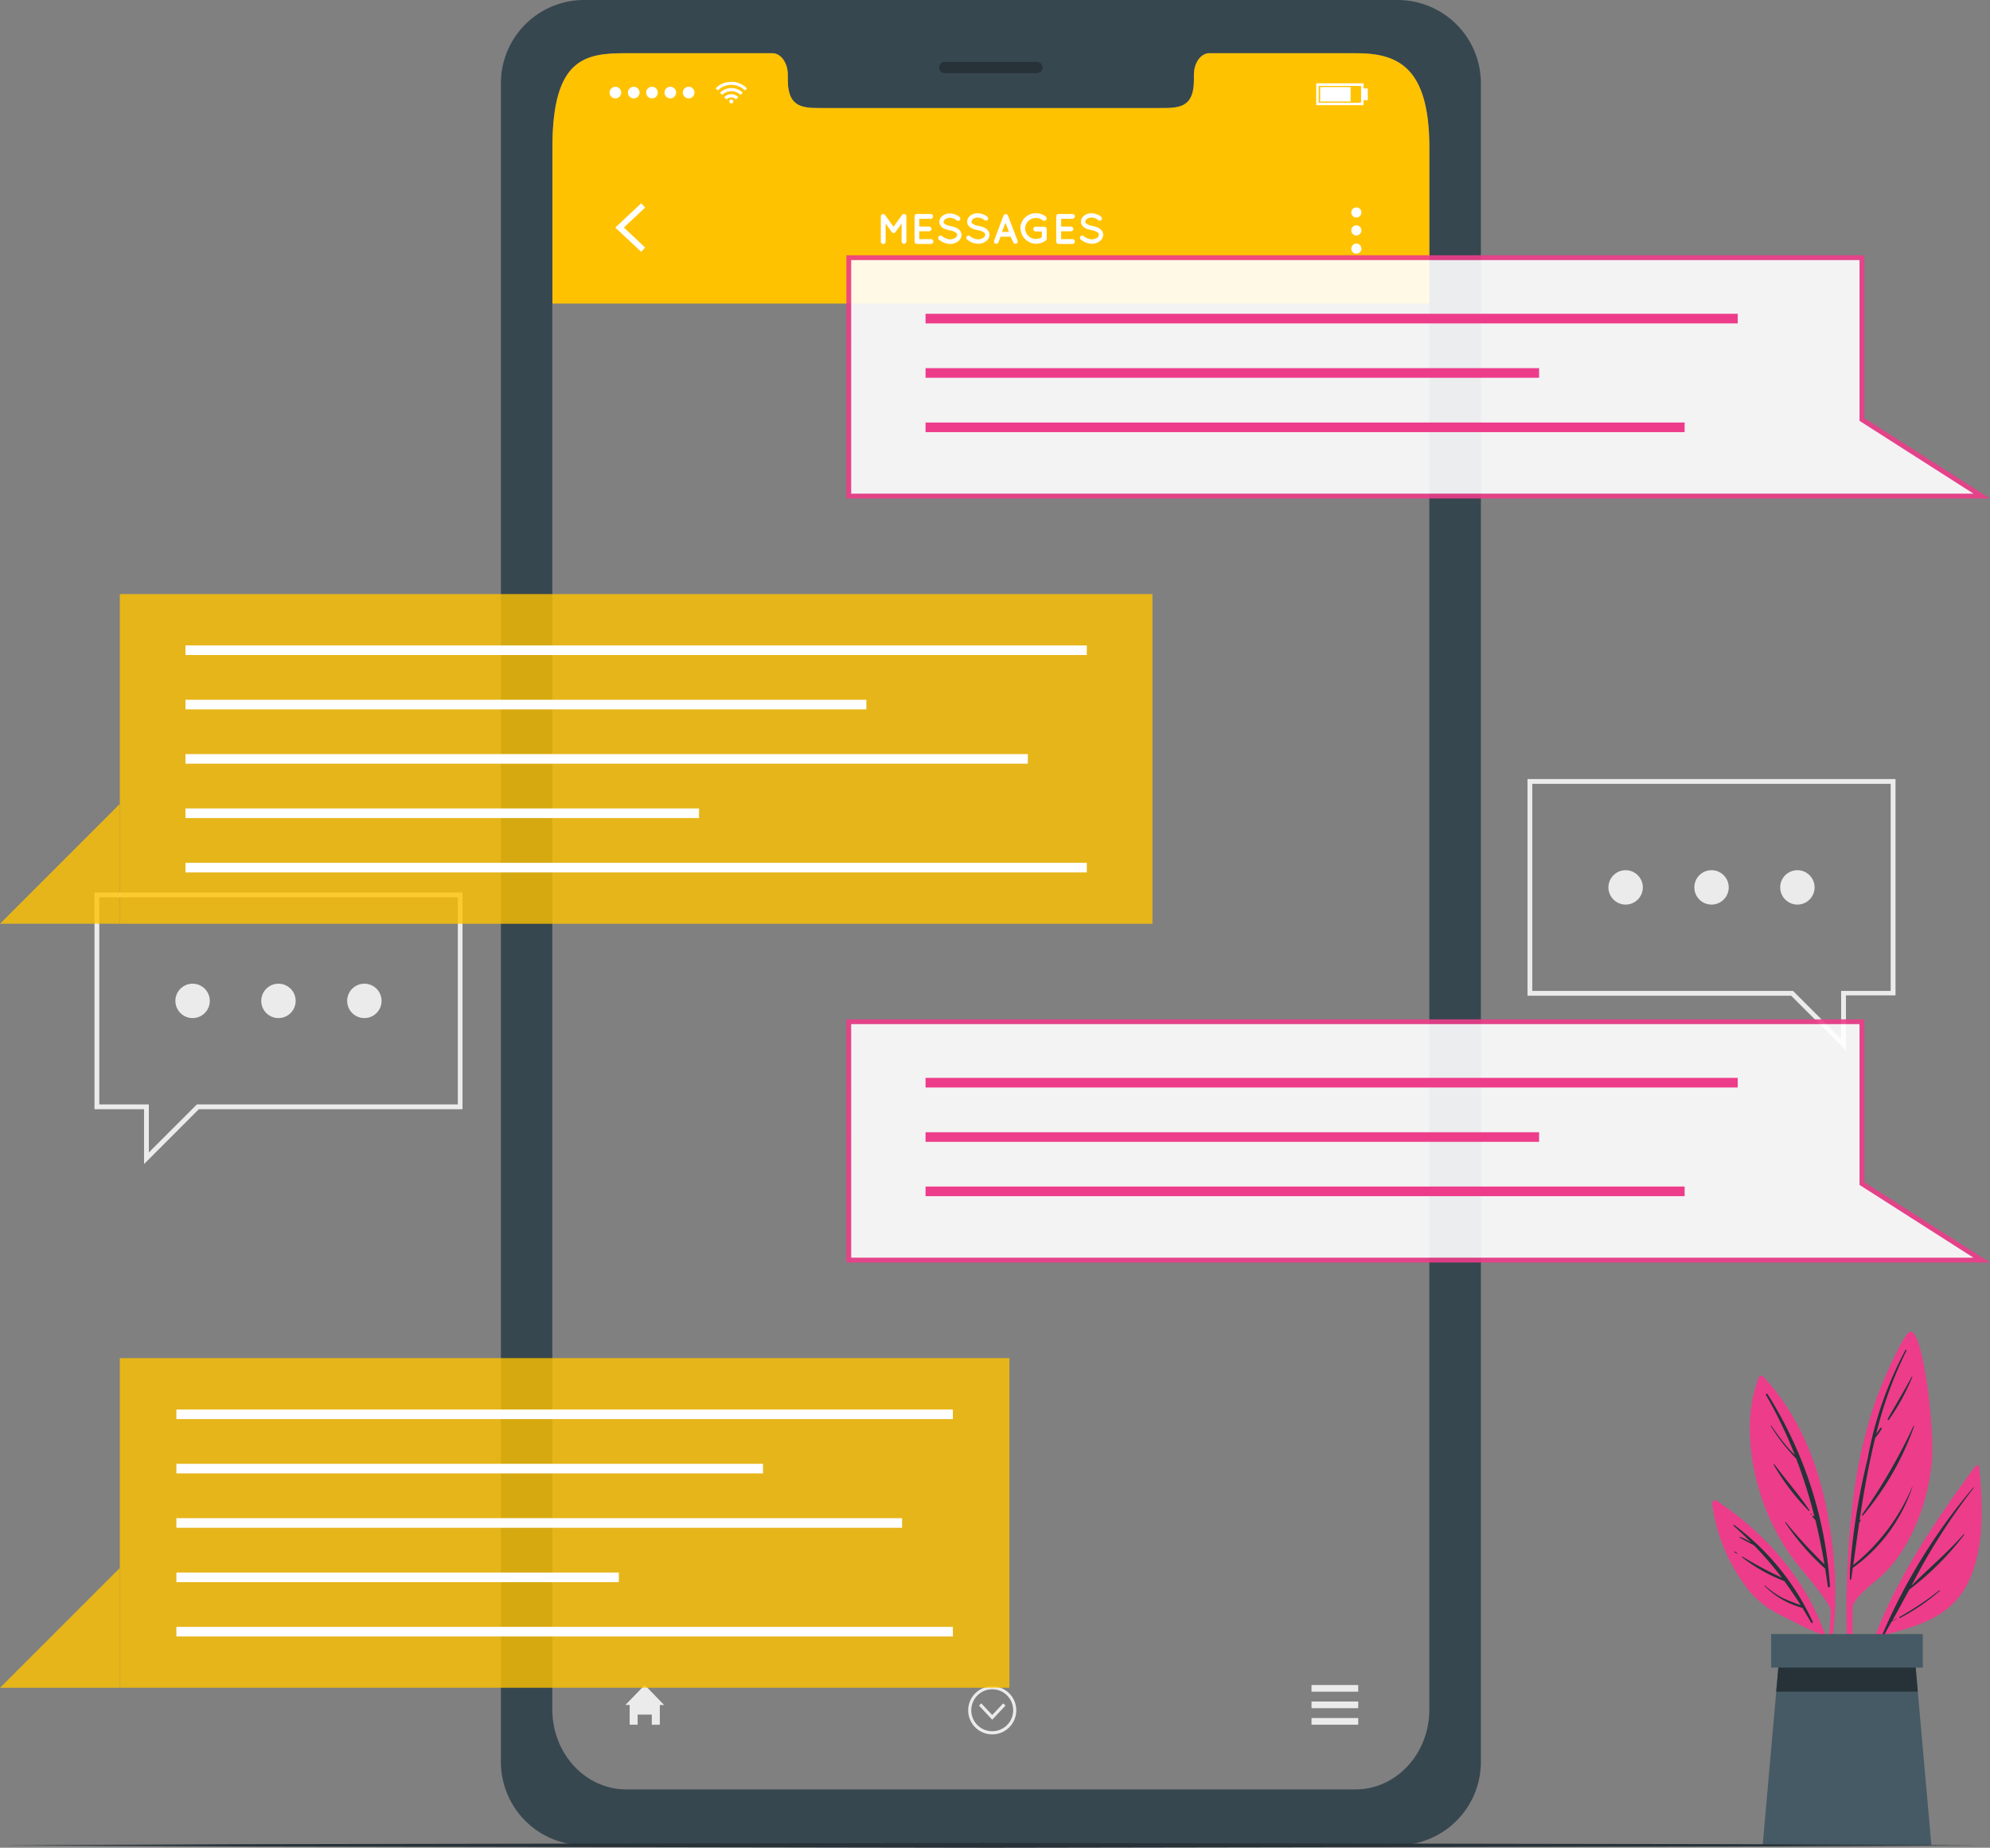 <svg xmlns="http://www.w3.org/2000/svg" width="196.787" height="182.748" viewBox="0 0 196.787 182.748">
  <rect x="0" y="0" width="196.787" height="182.748" fill="#808080" stroke="none"/>
  <g id="Employee_Testimonials" data-name="Employee Testimonials" transform="translate(-43.89 -55.921)">
    <g id="freepik--background-complete--inject-2" transform="translate(53.234 113.972)">
      <path id="Path_78645" data-name="Path 78645" d="M392.251,170.026l-5.415-5.415H360.76V143.18h36.393v21.393h-4.9Zm-31.016-5.89h25.786l4.754,4.754v-4.754h4.9V143.655H361.235Z" transform="translate(-219.054 -124.18)" fill="#ebebeb"/>
      <path id="Path_78646" data-name="Path 78646" d="M380.994,163.842a1.7,1.7,0,1,1-1.7-1.7A1.7,1.7,0,0,1,380.994,163.842Z" transform="translate(-227.883 -134.126)" fill="#ebebeb"/>
      <path id="Path_78647" data-name="Path 78647" d="M398.864,163.842a1.7,1.7,0,1,1-1.7-1.7,1.7,1.7,0,0,1,1.7,1.7Z" transform="translate(-237.258 -134.126)" fill="#ebebeb"/>
      <path id="Path_78648" data-name="Path 78648" d="M416.724,163.842a1.7,1.7,0,1,1-1.7-1.7,1.7,1.7,0,0,1,1.7,1.7Z" transform="translate(-246.627 -134.126)" fill="#ebebeb"/>
      <path id="Path_78649" data-name="Path 78649" d="M67.591,233.611v-5.42h-4.9V206.76H99.083v21.432H73.006Zm-4.426-5.9h4.9v4.754l4.754-4.754h25.8V207.235H63.165Z" transform="translate(-62.69 -176.533)" fill="#ebebeb"/>
      <path id="Path_78650" data-name="Path 78650" d="M115.25,227.422a1.7,1.7,0,1,0,1.7-1.7,1.7,1.7,0,0,0-1.7,1.7Z" transform="translate(-90.262 -186.48)" fill="#ebebeb"/>
      <path id="Path_78651" data-name="Path 78651" d="M97.38,227.422a1.7,1.7,0,1,0,1.7-1.7,1.7,1.7,0,0,0-1.7,1.7Z" transform="translate(-80.888 -186.48)" fill="#ebebeb"/>
      <path id="Path_78652" data-name="Path 78652" d="M79.52,227.422a1.7,1.7,0,1,0,1.7-1.7,1.7,1.7,0,0,0-1.7,1.7Z" transform="translate(-71.519 -186.48)" fill="#ebebeb"/>
    </g>
    <g id="freepik--Device--inject-2" transform="translate(93.423 55.921)">
      <path id="Path_78653" data-name="Path 78653" d="M236.825,61.12H156.233a8.234,8.234,0,0,0-8.153,8.305V235.344a8.239,8.239,0,0,0,8.153,8.277h80.592a8.244,8.244,0,0,0,8.163-8.305V69.4A8.239,8.239,0,0,0,236.825,61.12Zm3.066,169.08c0,4.369-3.271,7.9-7.307,7.9h-72.1c-4.046,0-7.317-3.532-7.317-7.9V75.715c0-8.895,3.271-9.332,7.317-9.332h14.438c.837,0,1.526.951,1.526,2.139v.509c0,2.772,1.517,2.781,3.38,2.781h33.4c1.878,0,3.38,0,3.38-2.781v-.509c0-1.184.68-2.139,1.531-2.139h14.443c4.036,0,7.307,1.184,7.307,9.332Z" transform="translate(-148.079 -61.12)" fill="#37474f"/>
      <path id="Path_78654" data-name="Path 78654" d="M248.9,75.108h-9.114a.561.561,0,0,1-.561-.561h0a.561.561,0,0,1,.561-.547H248.9a.561.561,0,0,1,.561.566h0A.561.561,0,0,1,248.9,75.108Z" transform="translate(-195.896 -67.877)" fill="#263238"/>
      <path id="Path_78655" data-name="Path 78655" d="M245.515,81.522V236.031c0,4.369-3.271,7.9-7.3,7.9h-72.1c-4.041,0-7.312-3.532-7.312-7.9V81.522c0-8.895,3.271-9.332,7.312-9.332H180.55c.841,0,1.526.951,1.526,2.139v.509c0,2.772,1.517,2.781,3.38,2.781h33.4c1.878,0,3.38,0,3.38-2.781v-.509c0-1.184.68-2.139,1.531-2.139h14.448C242.244,72.19,245.515,73.374,245.515,81.522Z" transform="translate(-153.703 -66.927)" fill="#fff" opacity="0"/>
      <path id="Path_78656" data-name="Path 78656" d="M245.515,81.522V96.949H158.8V81.522c0-8.895,3.271-9.332,7.312-9.332H180.55c.841,0,1.526.951,1.526,2.139v.509c0,2.767,1.517,2.776,3.38,2.776h33.4c1.878,0,3.38,0,3.38-2.776v-.509c0-1.184.675-2.139,1.531-2.139h14.443C242.244,72.19,245.515,73.374,245.515,81.522Z" transform="translate(-153.703 -66.927)" fill="#ffc200"/>
      <path id="Path_78657" data-name="Path 78657" d="M174.432,108.217l-2.562-2.4,2.562-2.4.395.423-2.106,1.973,2.106,1.978Z" transform="translate(-160.56 -83.31)" fill="#fff"/>
      <path id="Path_78658" data-name="Path 78658" d="M325.958,104.764a.5.5,0,1,1-.5-.5A.5.5,0,0,1,325.958,104.764Z" transform="translate(-240.864 -83.751)" fill="#fff"/>
      <path id="Path_78659" data-name="Path 78659" d="M325.958,108.518a.5.5,0,1,1-.143-.369A.5.5,0,0,1,325.958,108.518Z" transform="translate(-240.864 -85.713)" fill="#fff"/>
      <path id="Path_78660" data-name="Path 78660" d="M325.958,112.3a.5.5,0,1,1-.148-.359A.5.5,0,0,1,325.958,112.3Z" transform="translate(-240.864 -87.706)" fill="#fff"/>
      <g id="freepik--u5Zjqx--inject-2" transform="translate(21.232 8.101)">
        <path id="Path_78661" data-name="Path 78661" d="M195.863,78.792l-.138.138c-.029.029-.052.057-.081.081a1.9,1.9,0,0,0-2.691,0,.613.613,0,0,0-.076-.081c-.043-.048-.09-.09-.138-.138h0l.176-.157a1.93,1.93,0,0,1,.409-.261,2.168,2.168,0,0,1,.537-.181l.271-.033h.423a1.788,1.788,0,0,1,.475.119,1.812,1.812,0,0,1,.338.157,1.83,1.83,0,0,1,.319.223l.147.133Z" transform="translate(-192.74 -78.16)" fill="#fff"/>
        <path id="Path_78662" data-name="Path 78662" d="M193.879,80.118l-.219-.219a1.6,1.6,0,0,1,2.249,0l-.223.219a1.284,1.284,0,0,0-1.807,0Z" transform="translate(-193.223 -78.83)" fill="#fff"/>
        <path id="Path_78663" data-name="Path 78663" d="M195.923,81.005l-.223.219a.689.689,0,0,0-.951,0l-.219-.219a.951.951,0,0,1,1.393,0Z" transform="translate(-193.679 -79.493)" fill="#fff"/>
        <path id="Path_78664" data-name="Path 78664" d="M196,82a.2.2,0,1,1-.2-.2.2.2,0,0,1,.2.2Z" transform="translate(-194.246 -80.07)" fill="#fff"/>
      </g>
      <path id="Path_78665" data-name="Path 78665" d="M170.69,79.745a.575.575,0,1,1,.575.575A.575.575,0,0,1,170.69,79.745Z" transform="translate(-159.941 -70.589)" fill="#fff"/>
      <path id="Path_78666" data-name="Path 78666" d="M174.5,79.745a.575.575,0,1,1,.575.575A.575.575,0,0,1,174.5,79.745Z" transform="translate(-161.939 -70.589)" fill="#fff"/>
      <path id="Path_78667" data-name="Path 78667" d="M178.3,79.745a.575.575,0,1,1,.575.575A.575.575,0,0,1,178.3,79.745Z" transform="translate(-163.933 -70.589)" fill="#fff"/>
      <path id="Path_78668" data-name="Path 78668" d="M182.11,79.745a.575.575,0,1,1,.575.575A.575.575,0,0,1,182.11,79.745Z" transform="translate(-165.931 -70.589)" fill="#fff"/>
      <path id="Path_78669" data-name="Path 78669" d="M185.92,79.745a.575.575,0,1,1,.575.575A.575.575,0,0,1,185.92,79.745Z" transform="translate(-167.93 -70.589)" fill="#fff"/>
      <path id="Path_78670" data-name="Path 78670" d="M322.353,80.613H317.67V78.45h4.683Zm-4.44-.247h4.193V78.711h-4.193Z" transform="translate(-237.045 -70.211)" fill="#fff"/>
      <rect id="Rectangle_6558" data-name="Rectangle 6558" width="3.014" height="1.431" transform="translate(81.015 8.61)" fill="#fff"/>
      <rect id="Rectangle_6559" data-name="Rectangle 6559" width="0.418" height="1.16" transform="translate(85.308 8.748)" fill="#fff"/>
      <path id="Path_78671" data-name="Path 78671" d="M177.8,413.648h-.423V415.6h-.794V414.6h-1.4v.994h-.789v-1.949h-.423l1.916-1.978Z" transform="translate(-161.661 -245.015)" fill="#ebebeb"/>
      <rect id="Rectangle_6560" data-name="Rectangle 6560" width="4.621" height="0.661" transform="translate(80.159 166.655)" fill="#ebebeb"/>
      <rect id="Rectangle_6561" data-name="Rectangle 6561" width="4.621" height="0.661" transform="translate(80.159 168.286)" fill="#ebebeb"/>
      <rect id="Rectangle_6562" data-name="Rectangle 6562" width="4.621" height="0.661" transform="translate(80.159 169.921)" fill="#ebebeb"/>
      <path id="Path_78672" data-name="Path 78672" d="M250.144,415.7l-1.312,1.4-1.312-1.4.228-.219,1.084,1.155,1.084-1.155Z" transform="translate(-200.245 -247.013)" fill="#ebebeb"/>
      <path id="Path_78673" data-name="Path 78673" d="M247.657,416.694a2.377,2.377,0,1,1,2.377-2.377A2.377,2.377,0,0,1,247.657,416.694Zm0-4.459a2.073,2.073,0,1,0,2.073,2.073A2.073,2.073,0,0,0,247.657,412.235Z" transform="translate(-199.07 -245.156)" fill="#ebebeb"/>
      <path id="Path_78674" data-name="Path 78674" d="M229.624,105.873v2.482a.238.238,0,0,1-.238.228.233.233,0,0,1-.233-.228v-1.773l-.6.841a.228.228,0,0,1-.19.1h0a.233.233,0,0,1-.19-.1l-.6-.841v1.773a.238.238,0,1,1-.475,0v-2.482a.233.233,0,0,1,.233-.233h0a.214.214,0,0,1,.185.1l.837,1.16.837-1.16a.228.228,0,0,1,.19-.1h0a.242.242,0,0,1,.252.233Z" transform="translate(-189.527 -84.474)" fill="#fff"/>
      <path id="Path_78675" data-name="Path 78675" d="M234.119,108.355v-2.482a.228.228,0,0,1,.233-.233h1.374a.238.238,0,0,1,0,.475h-1.141v.77h.979a.238.238,0,0,1,.233.233.233.233,0,0,1-.233.233h-.979v.775h1.141a.238.238,0,1,1,0,.475h-1.364a.228.228,0,0,1-.242-.247Z" transform="translate(-193.214 -84.475)" fill="#fff"/>
      <path id="Path_78676" data-name="Path 78676" d="M239.107,107.788a.223.223,0,0,1,.309-.029,1.36,1.36,0,0,0,.8.323.908.908,0,0,0,.523-.152.38.38,0,0,0,.185-.28.209.209,0,0,0-.038-.133.385.385,0,0,0-.124-.128,1.612,1.612,0,0,0-.575-.195h0a2.2,2.2,0,0,1-.542-.166.879.879,0,0,1-.39-.328.613.613,0,0,1-.1-.342.789.789,0,0,1,.338-.618,1.25,1.25,0,0,1,.727-.219,1.654,1.654,0,0,1,.918.333.219.219,0,0,1,.057.3.209.209,0,0,1-.3.062,1.212,1.212,0,0,0-.675-.266.789.789,0,0,0-.475.143.338.338,0,0,0-.162.266.181.181,0,0,0,.033.114.394.394,0,0,0,.109.109,1.459,1.459,0,0,0,.528.185h0a2.772,2.772,0,0,1,.58.176.979.979,0,0,1,.418.352.651.651,0,0,1,.1.357.808.808,0,0,1-.366.651,1.293,1.293,0,0,1-.775.238,1.788,1.788,0,0,1-1.079-.418.228.228,0,0,1-.033-.333Z" transform="translate(-195.802 -84.412)" fill="#fff"/>
      <path id="Path_78677" data-name="Path 78677" d="M244.948,107.761a.219.219,0,0,1,.3-.029,1.374,1.374,0,0,0,.8.323.951.951,0,0,0,.528-.152.39.39,0,0,0,.181-.3.243.243,0,0,0-.038-.133.361.361,0,0,0-.128-.128,1.578,1.578,0,0,0-.575-.195h0a2.3,2.3,0,0,1-.547-.166.951.951,0,0,1-.39-.328.651.651,0,0,1-.1-.342.789.789,0,0,1,.338-.618,1.231,1.231,0,0,1,.727-.219,1.635,1.635,0,0,1,.913.333.219.219,0,0,1,.062.3.209.209,0,0,1-.3.062,1.212,1.212,0,0,0-.675-.266.808.808,0,0,0-.475.143.342.342,0,0,0-.157.266.214.214,0,0,0,.029.114.423.423,0,0,0,.114.109,1.459,1.459,0,0,0,.528.185h0a2.685,2.685,0,0,1,.58.176.993.993,0,0,1,.423.352.694.694,0,0,1,.1.357.813.813,0,0,1-.361.651,1.307,1.307,0,0,1-.78.238,1.773,1.773,0,0,1-1.074-.418A.223.223,0,0,1,244.948,107.761Z" transform="translate(-198.871 -84.385)" fill="#fff"/>
      <path id="Path_78678" data-name="Path 78678" d="M252.279,107.9h-1l-.2.547a.233.233,0,0,1-.219.147h-.081a.238.238,0,0,1-.138-.3l.927-2.477a.242.242,0,0,1,.223-.147.233.233,0,0,1,.223.147l.951,2.477a.242.242,0,0,1-.143.3h-.076a.228.228,0,0,1-.219-.147Zm-.171-.475-.342-.9-.338.9Z" transform="translate(-201.871 -84.49)" fill="#fff"/>
      <path id="Path_78679" data-name="Path 78679" d="M256.11,106.986a1.555,1.555,0,0,1,2.51-1.189.238.238,0,0,1,.048.338.247.247,0,0,1-.342.038,1.089,1.089,0,0,0-.661-.228,1.027,1.027,0,0,0-.756.309.989.989,0,0,0,0,1.455,1.027,1.027,0,0,0,.756.309,1.174,1.174,0,0,0,.575-.162v-.575h-.6a.243.243,0,0,1-.238-.242.233.233,0,0,1,.238-.233h.837a.238.238,0,0,1,.247.233v.951a.31.31,0,0,1,0,.071h0a.176.176,0,0,1-.081.1,1.55,1.55,0,0,1-2.505-1.179Z" transform="translate(-204.751 -84.385)" fill="#fff"/>
      <path id="Path_78680" data-name="Path 78680" d="M263.589,108.355v-2.482a.233.233,0,0,1,.233-.233h1.388a.238.238,0,0,1,0,.475h-1.136v.77h.979a.238.238,0,0,1,.228.233.233.233,0,0,1-.228.233h-.979v.775h1.136a.238.238,0,0,1,0,.475h-1.36a.233.233,0,0,1-.262-.247Z" transform="translate(-208.674 -84.475)" fill="#fff"/>
      <path id="Path_78681" data-name="Path 78681" d="M268.6,107.761a.219.219,0,0,1,.3-.029,1.36,1.36,0,0,0,.8.323.951.951,0,0,0,.528-.152.39.39,0,0,0,.181-.3.242.242,0,0,0-.038-.133.475.475,0,0,0-.128-.128,1.578,1.578,0,0,0-.575-.195h0a2.33,2.33,0,0,1-.542-.166.908.908,0,0,1-.39-.328.651.651,0,0,1-.1-.342.8.8,0,0,1,.333-.618,1.25,1.25,0,0,1,.727-.219,1.654,1.654,0,0,1,.918.333.219.219,0,0,1,.062.3.209.209,0,0,1-.3.062,1.227,1.227,0,0,0-.68-.266.8.8,0,0,0-.475.143.328.328,0,0,0-.157.266.181.181,0,0,0,.029.114.361.361,0,0,0,.114.109,1.464,1.464,0,0,0,.523.185h0a2.686,2.686,0,0,1,.58.176,1.022,1.022,0,0,1,.423.352.694.694,0,0,1,.1.357.813.813,0,0,1-.361.651,1.317,1.317,0,0,1-.78.238,1.773,1.773,0,0,1-1.074-.418.223.223,0,0,1-.029-.309Z" transform="translate(-211.275 -84.385)" fill="#fff"/>
    </g>
    <g id="freepik--Plant--inject-2" transform="translate(213.209 187.63)">
      <path id="Path_78682" data-name="Path 78682" d="M441.776,366.072c-5.12,6.941-10.464,14.99-11.776,23.69,0,.128.195.171.223.043a52.551,52.551,0,0,1,2.268-6.97c3.371-.927,6.656-1.688,8.443-5.03,1.807-3.437,1.574-7.916,1.231-11.662C442.151,365.948,441.885,365.938,441.776,366.072Z" transform="translate(-415.758 -352.756)" fill="#ed3c8a"/>
      <path id="Path_78683" data-name="Path 78683" d="M435.358,385.187a57.282,57.282,0,0,1,9.009-14.6c.029-.029.067,0,.043.043a61.839,61.839,0,0,0-6.152,9.67c1.7-1.721,3.556-3.266,5.163-5.092.029-.033.081,0,.052.052a28.357,28.357,0,0,1-5.42,5.41q-.837,1.55-1.688,3.095c.138-.081.285-.147.428-.219v.038c-.157.081-.314.162-.475.233-.271.475-.537.975-.818,1.464C435.458,385.392,435.306,385.3,435.358,385.187Z" transform="translate(-418.563 -355.166)" fill="#263238"/>
      <path id="Path_78684" data-name="Path 78684" d="M438.965,394.612a30.284,30.284,0,0,0,3.932-2.629c.033-.024.081.024.048.052a20.771,20.771,0,0,1-3.922,2.672C438.965,394.74,438.889,394.645,438.965,394.612Z" transform="translate(-420.444 -366.393)" fill="#263238"/>
      <path id="Path_78685" data-name="Path 78685" d="M428.363,373.879c0,.1.19.1.19,0,.024-2.852,0-5.743.043-8.624.737-1.483,2.31-2.3,3.409-3.49a15.117,15.117,0,0,0,2.04-2.852,20.442,20.442,0,0,0,2.377-7.906c.3-3.066-.86-13.178-2.154-12.836-.67.185-2.852,5.2-3.413,6.851a48.059,48.059,0,0,0-2.04,8.4A89.53,89.53,0,0,0,428.363,373.879Z" transform="translate(-414.706 -338.162)" fill="#ed3c8a"/>
      <path id="Path_78686" data-name="Path 78686" d="M428.689,363.482h0a65.2,65.2,0,0,1,1.735-10.806,36.152,36.152,0,0,1,3.737-10.735c.038-.062.128,0,.1.057a39.685,39.685,0,0,0-3,8.244c.133-.2.29-.4.428-.594.052-.076.176,0,.124.076a5.23,5.23,0,0,1-.609.861h-.024c-.67,2.71-1.155,5.477-1.569,8.244.033-.038.062-.076.1-.109s.057,0,.043.033l-.166.276c-.209,1.4-.4,2.8-.594,4.188a19.738,19.738,0,0,0,5.833-7.749h.024a16.124,16.124,0,0,1-5.9,8.025l-.157,1.117c0,.081-.138.057-.133,0,0-.333,0-.666.029-.994a.081.081,0,0,1,0-.133Z" transform="translate(-415.05 -340.131)" fill="#263238"/>
      <path id="Path_78687" data-name="Path 78687" d="M431.19,366.54a57.048,57.048,0,0,0,5.087-8.762.034.034,0,1,1,.062.029,28.4,28.4,0,0,1-5.054,8.809C431.242,366.668,431.152,366.6,431.19,366.54Z" transform="translate(-416.377 -348.442)" fill="#263238"/>
      <path id="Path_78688" data-name="Path 78688" d="M436.53,351.686c.789-1.4,1.621-2.757,2.377-4.184,0-.038.076,0,.057.033a21.511,21.511,0,0,1-2.306,4.222.073.073,0,1,1-.128-.071Z" transform="translate(-419.179 -343.054)" fill="#263238"/>
      <path id="Path_78689" data-name="Path 78689" d="M435.883,357.6v.029S435.869,357.6,435.883,357.6Z" transform="translate(-418.841 -348.359)" fill="#263238"/>
      <path id="Path_78690" data-name="Path 78690" d="M415.861,370.392a28.874,28.874,0,0,1-.67,5.648c.033.2.062.409.09.618a26.966,26.966,0,0,0,1.013-6.294.2.2,0,0,0,0-.195h0a41.36,41.36,0,0,0-.632-8.524c-.884-5.268-2.824-10.321-6.5-14.262a.262.262,0,0,0-.4.086c-1.483,3.77-.951,8.267.295,12.023a22.135,22.135,0,0,0,2.914,5.7C413.232,366.959,414.839,368.461,415.861,370.392Z" transform="translate(-404.143 -342.966)" fill="#ed3c8a"/>
      <path id="Path_78691" data-name="Path 78691" d="M411.36,351.1a40.378,40.378,0,0,1,6.18,19.016c0,.119-.19.152-.209.029q-.119-.9-.271-1.783h0a23.742,23.742,0,0,1-3.951-4.559c0-.029.029-.062.052-.038A46.96,46.96,0,0,0,417,367.945c-.252-1.479-.547-2.929-.894-4.36l-.276-.323c-.062-.071.038-.176.1-.1l.086.1a50.012,50.012,0,0,0-1.821-5.781,17.522,17.522,0,0,1-2.52-3.242.026.026,0,0,1,.043-.029c.523.727,1.022,1.464,1.612,2.139.233.266.475.518.737.78a44.936,44.936,0,0,0-2.852-5.938C411.175,351.1,411.308,351.04,411.36,351.1Z" transform="translate(-405.899 -344.936)" fill="#263238"/>
      <path id="Path_78692" data-name="Path 78692" d="M412.909,365.77c1.122,1.517,2.406,2.962,3.451,4.526.029.043-.038.09-.071.057a23.256,23.256,0,0,1-3.456-4.535A.045.045,0,0,1,412.909,365.77Z" transform="translate(-406.749 -352.635)" fill="#263238"/>
      <path id="Path_78693" data-name="Path 78693" d="M420.531,376.042l.048.048a.038.038,0,0,1-.052.052l-.048-.052C420.445,376.056,420.5,376.018,420.531,376.042Z" transform="translate(-410.757 -358.03)" fill="#263238"/>
      <path id="Path_78694" data-name="Path 78694" d="M400.046,373.619a17.348,17.348,0,0,0,3.675,8.614,9.109,9.109,0,0,0,2.981,2.325c1.288.642,2.639,1.374,3.974,1.9a26.376,26.376,0,0,1,1.426,5l.128-.442c-.856-7.359-5.619-13.649-11.709-17.685a.3.3,0,0,0-.475.285Z" transform="translate(-400.043 -356.582)" fill="#ed3c8a"/>
      <path id="Path_78695" data-name="Path 78695" d="M404.461,378.452a.051.051,0,0,1,.062-.081,24.921,24.921,0,0,1,7.763,9.565c.043.1-.1.19-.152.09-.285-.5-.57-.979-.865-1.455h0a8.4,8.4,0,0,1-3.741-2.168c-.024-.024,0-.067.043-.043a8.38,8.38,0,0,0,1.759,1.236,18.217,18.217,0,0,0,1.769.7c-.518-.818-1.055-1.6-1.616-2.377a16.116,16.116,0,0,1-4.174-2.349.038.038,0,1,1,.038-.067,40.691,40.691,0,0,0,3.884,2.078,34.766,34.766,0,0,0-2.743-3.195c-.475-.252-.951-.5-1.426-.77-.038,0,0-.086.029-.071a5.06,5.06,0,0,1,1.093.547C405.659,379.536,405.069,378.989,404.461,378.452Z" transform="translate(-402.351 -359.251)" fill="#263238"/>
      <path id="Path_78696" data-name="Path 78696" d="M404.687,383.893a1.639,1.639,0,0,1,.238.166s0,.048-.033.038a1.759,1.759,0,0,1-.242-.138C404.607,383.941,404.645,383.865,404.687,383.893Z" transform="translate(-402.449 -362.149)" fill="#263238"/>
      <path id="Path_78697" data-name="Path 78697" d="M427.217,424.551H410.53l1.345-15.2L412.17,406h13.407l.295,3.352Z" transform="translate(-405.544 -373.749)" fill="#455a64"/>
      <path id="Path_78698" data-name="Path 78698" d="M427.356,409.352h-14l.295-3.352h13.407Z" transform="translate(-407.029 -373.749)" fill="#263238"/>
      <rect id="Rectangle_6563" data-name="Rectangle 6563" width="14.999" height="3.318" transform="translate(5.827 29.907)" fill="#455a64"/>
    </g>
    <g id="freepik--speech-bubbles--inject-2" transform="translate(43.89 81.17)">
      <g id="Group_55345" data-name="Group 55345" transform="translate(83.696 75.567)" opacity="0.9">
        <path id="Path_78699" data-name="Path 78699" d="M332.48,234.236H220.44V210.66H320.633v16.007Z" transform="translate(-220.202 -210.422)" fill="#fff"/>
        <path id="Path_78700" data-name="Path 78700" d="M332.218,234.211H219.94V210.16H320.608v16.116l12.422,7.935Zm-111.8-.475H331.4l-11.272-7.2v-15.9H220.415Z" transform="translate(-219.94 -210.16)" fill="#ed3c8a"/>
      </g>
      <rect id="Rectangle_6564" data-name="Rectangle 6564" width="80.316" height="0.951" transform="translate(91.526 81.357)" fill="#ed3c8a"/>
      <rect id="Rectangle_6565" data-name="Rectangle 6565" width="60.672" height="0.951" transform="translate(91.526 86.734)" fill="#ed3c8a"/>
      <rect id="Rectangle_6566" data-name="Rectangle 6566" width="75.063" height="0.951" transform="translate(91.526 92.106)" fill="#ed3c8a"/>
      <g id="Group_55346" data-name="Group 55346" transform="translate(83.696)" opacity="0.9">
        <path id="Path_78701" data-name="Path 78701" d="M332.48,75.286H220.44V51.71H320.633V67.717Z" transform="translate(-220.202 -51.472)" fill="#fff"/>
        <path id="Path_78702" data-name="Path 78702" d="M333.031,75.261H219.94V51.21H320.608V67.322Zm-112.615-.475H331.4l-11.272-7.2v-15.9H220.415Z" transform="translate(-219.94 -51.21)" fill="#ed3c8a"/>
      </g>
      <rect id="Rectangle_6567" data-name="Rectangle 6567" width="80.316" height="0.951" transform="translate(91.526 5.786)" fill="#ed3c8a"/>
      <rect id="Rectangle_6568" data-name="Rectangle 6568" width="60.672" height="0.951" transform="translate(91.526 11.163)" fill="#ed3c8a"/>
      <rect id="Rectangle_6569" data-name="Rectangle 6569" width="75.063" height="0.951" transform="translate(91.526 16.54)" fill="#ed3c8a"/>
      <path id="Path_78703" data-name="Path 78703" d="M68.81,313.248h87.975V280.64H68.81Z" transform="translate(-56.963 -171.567)" fill="#ffc200" opacity="0.8"/>
      <path id="Path_78704" data-name="Path 78704" d="M43.89,336.157,55.737,324.31v11.847Z" transform="translate(-43.89 -194.475)" fill="#ffc200" opacity="0.8"/>
      <rect id="Rectangle_6570" data-name="Rectangle 6570" width="76.784" height="0.951" transform="translate(17.443 114.156)" fill="#fff"/>
      <rect id="Rectangle_6571" data-name="Rectangle 6571" width="58.01" height="0.951" transform="translate(17.443 119.528)" fill="#fff"/>
      <rect id="Rectangle_6572" data-name="Rectangle 6572" width="71.763" height="0.951" transform="translate(17.443 124.905)" fill="#fff"/>
      <rect id="Rectangle_6573" data-name="Rectangle 6573" width="43.752" height="0.951" transform="translate(17.443 130.282)" fill="#fff"/>
      <rect id="Rectangle_6574" data-name="Rectangle 6574" width="76.784" height="0.951" transform="translate(17.443 135.654)" fill="#fff"/>
      <path id="Path_78705" data-name="Path 78705" d="M68.81,154.3H170.928V121.69H68.81Z" transform="translate(-56.963 -88.183)" fill="#ffc200" opacity="0.8"/>
      <path id="Path_78706" data-name="Path 78706" d="M43.89,177.2,55.737,165.35V177.2Z" transform="translate(-43.89 -111.087)" fill="#ffc200" opacity="0.8"/>
      <rect id="Rectangle_6575" data-name="Rectangle 6575" width="89.13" height="0.951" transform="translate(18.341 38.584)" fill="#fff"/>
      <rect id="Rectangle_6576" data-name="Rectangle 6576" width="67.332" height="0.951" transform="translate(18.341 43.961)" fill="#fff"/>
      <rect id="Rectangle_6577" data-name="Rectangle 6577" width="83.301" height="0.951" transform="translate(18.341 49.333)" fill="#fff"/>
      <rect id="Rectangle_6578" data-name="Rectangle 6578" width="50.788" height="0.951" transform="translate(18.341 54.71)" fill="#fff"/>
      <rect id="Rectangle_6579" data-name="Rectangle 6579" width="89.13" height="0.951" transform="translate(18.341 60.087)" fill="#fff"/>
    </g>
    <g id="freepik--Floor--inject-2" transform="translate(43.89 238.194)">
      <path id="Path_78707" data-name="Path 78707" d="M43.89,444.758l24.5-.114,24.493-.043,49-.081,49,.081,24.493.038,24.5.119-24.5.114-24.493.043-49,.081-49-.081-24.493-.043Z" transform="translate(-43.89 -444.52)" fill="#263238"/>
    </g>
  </g>
</svg>
